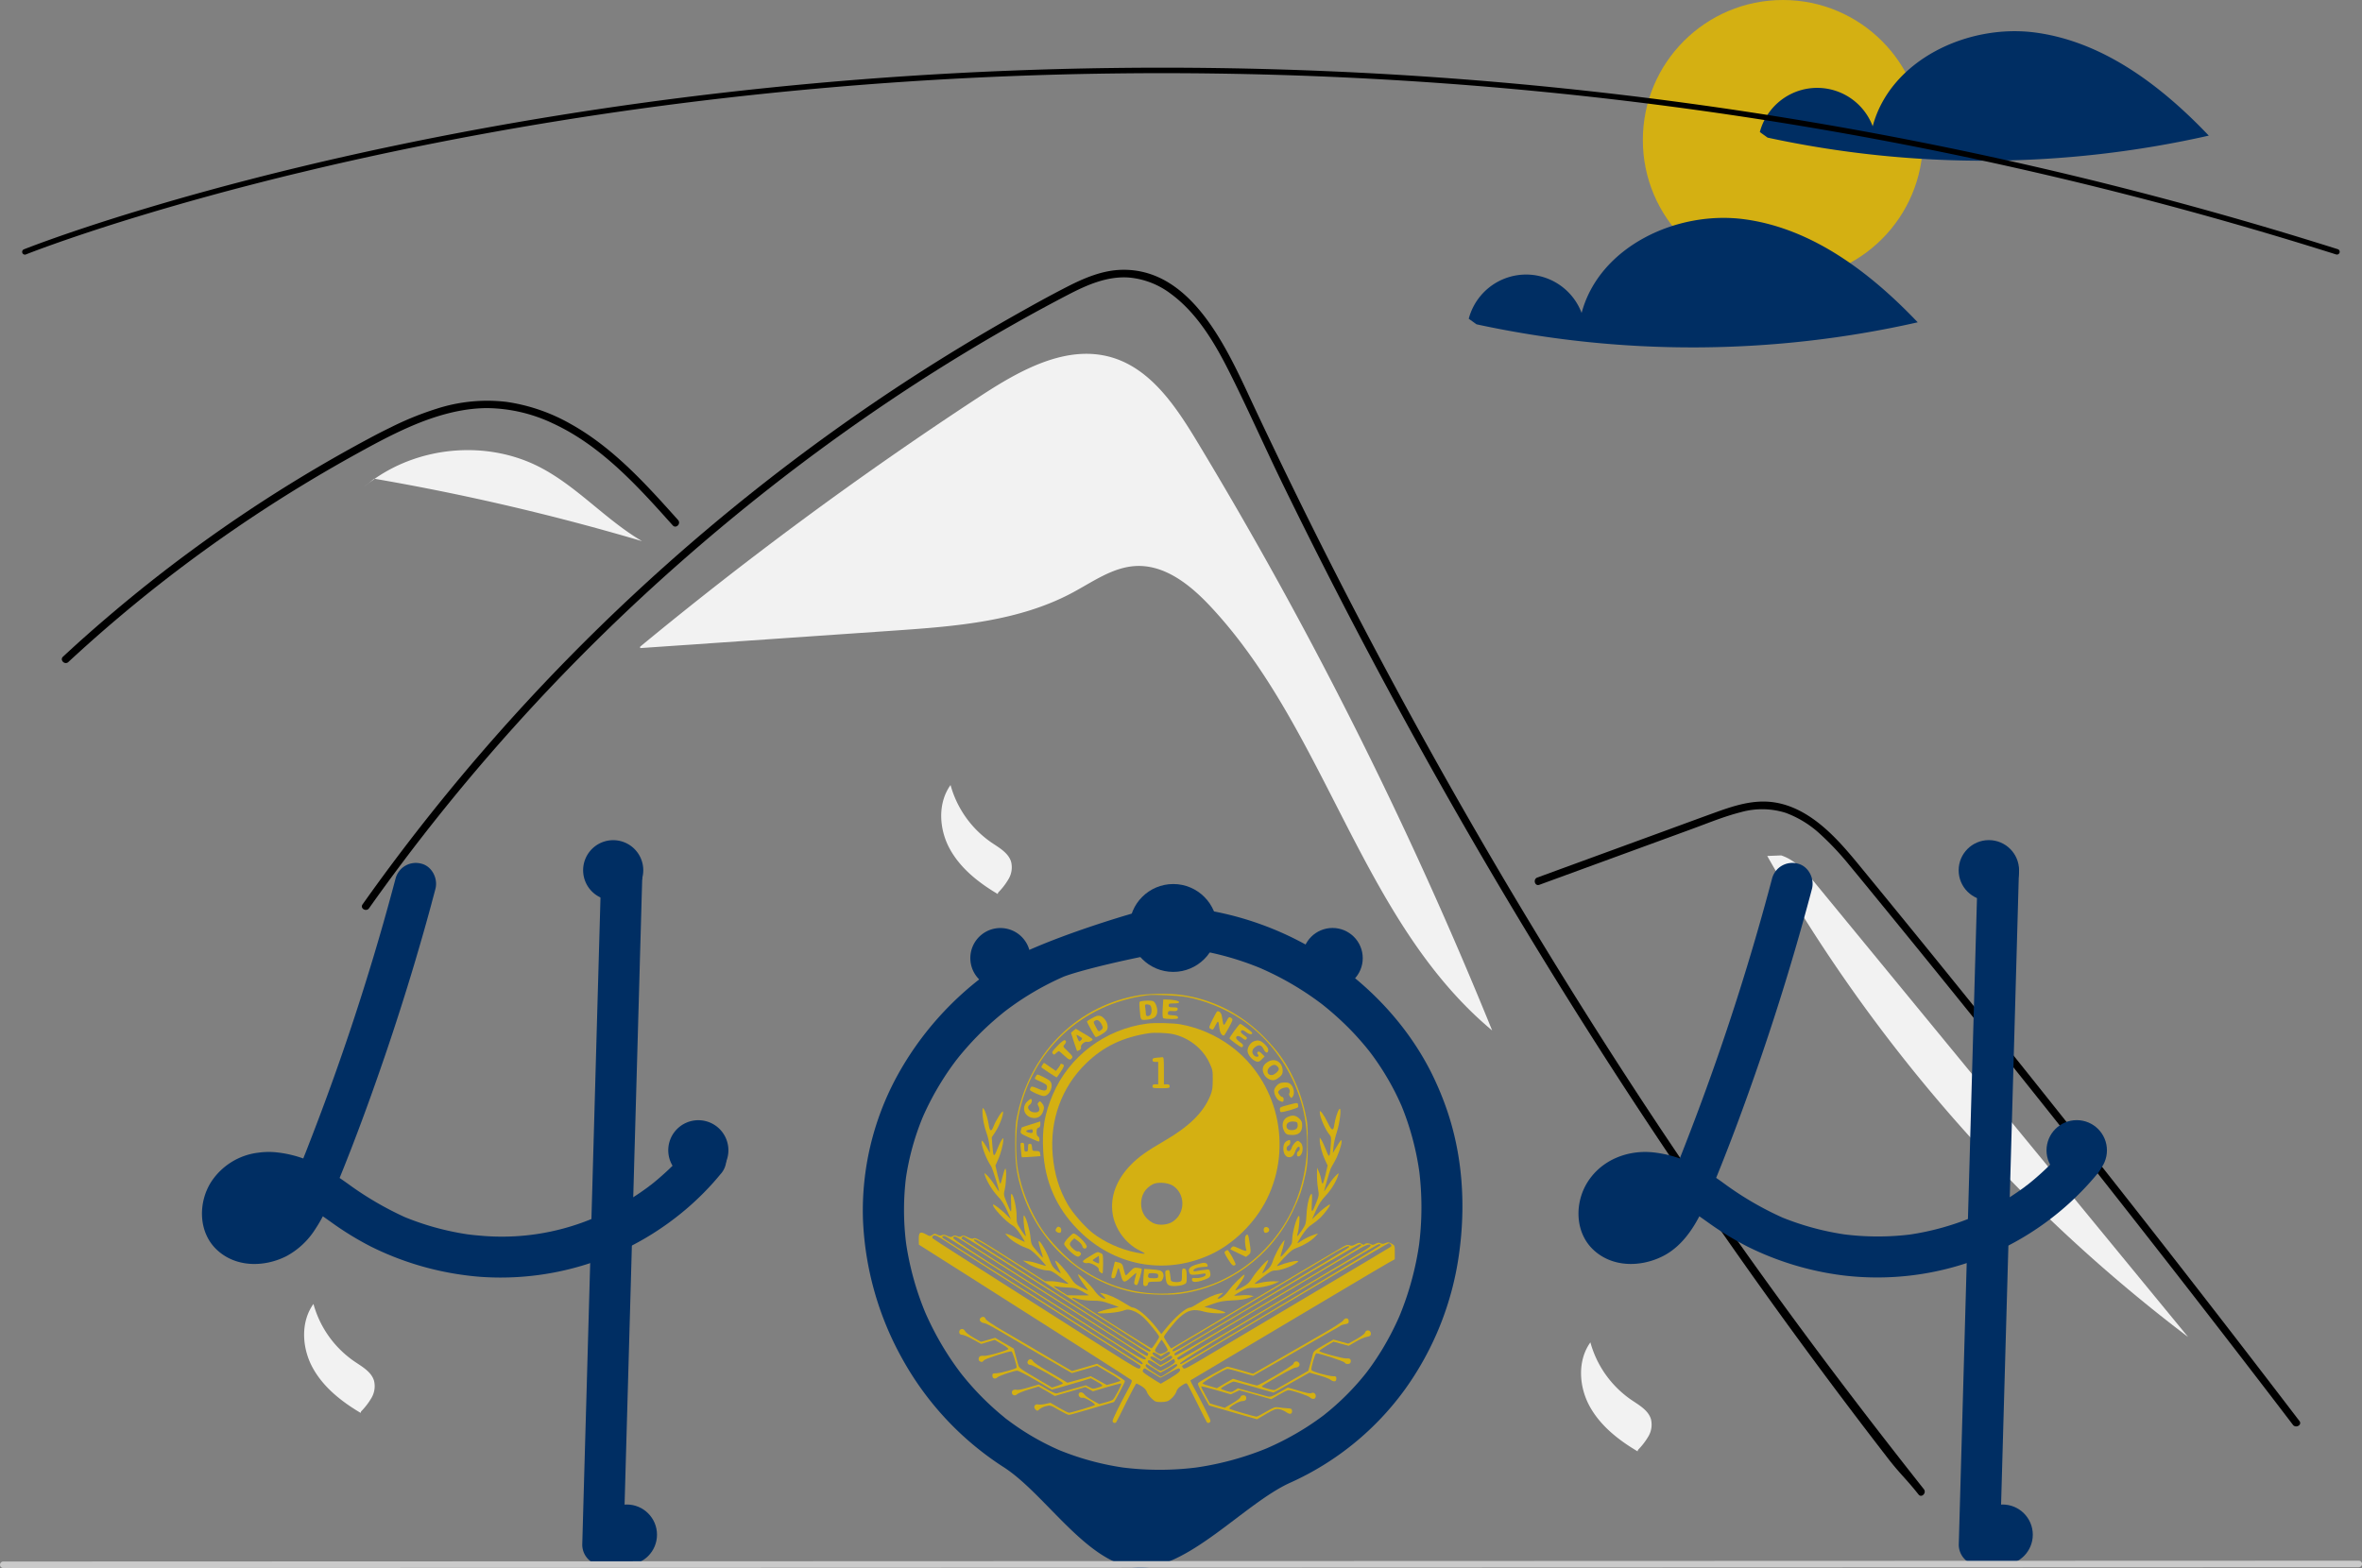 <?xml version="1.0"?>
<svg width="860.131" height="571.148" xmlns="http://www.w3.org/2000/svg" xmlns:svg="http://www.w3.org/2000/svg" xmlns:xlink="http://www.w3.org/1999/xlink" data-name="Layer 1">
 <rect width="100%" height="100%" fill="#808080" stroke="none"/>
 <g class="layer">
  <title>Layer 1</title>
  <path d="m435.74,160.52c-7.67,-12.68 -16.76,-26.22 -30.99,-30.37c-16.48,-4.79 -33.41,4.74 -47.77,14.14a1392.16,1392.16 0 0 0 -123.9,91.28l0.05,0.49q46.22,-3.18 92.45,-6.37c22.26,-1.54 45.29,-3.28 64.97,-13.82c7.46,-3.99 14.74,-9.33 23.2,-9.71c10.52,-0.46 19.68,6.88 26.88,14.55c42.61,45.37 54.94,114.76 102.74,154.62a1516.99,1516.99 0 0 0 -107.63,-214.81z" fill="#f2f2f2" id="svg_1" transform="matrix(1 0 0 1 0 0)"/>
  <path d="m698.64,544.35c-4.71,-5.95 -6.64,-7.34 -11.28,-13.35q-56.77,-73.41 -106.71,-151.79q-33.93,-53.23 -64.48,-108.5q-14.55,-26.28 -28.3,-52.97q-10.67,-20.7 -20.87,-41.64c-1.94,-3.99 -3.83,-7.99 -5.71,-12.01c-4.43,-9.44 -8.77,-18.93 -13.44,-28.24c-5.32,-10.62 -11.79,-21.75 -21.55,-28.88a29.4,29.4 0 0 0 -15.32,-5.89c-7.95,-0.52 -15.28,2.76 -22.18,6.35c-50.43,26.3 -97.66,59.27 -140.37,96.8a730.78,730.78 0 0 0 -114.04,126.59c-1.01,1.44 -3.39,0.06 -2.37,-1.39q6.01,-8.5 12.26,-16.81a734.82,734.82 0 0 1 187.59,-174.99q18.25,-11.82 37.19,-22.54c6.36,-3.6 12.75,-7.16 19.25,-10.49c6.37,-3.28 13.14,-6.22 20.41,-6.33c24.77,-0.39 37.6,27.67 46.41,46.54q4.15,8.91 8.41,17.77q16.07,33.62 33.38,66.63q10.69,20.38 21.84,40.52q34.71,62.71 73.78,122.89c34.5,53.15 68.73,100.09 108.04,149.79c1.09,1.37 -0.85,3.33 -1.94,1.94z" fill="#000000" id="svg_2" transform="matrix(1 0 0 1 0 0)"/>
  <path d="m244.99,191.37c-1.44,-1.6 -2.87,-3.2 -4.32,-4.81c-11.42,-12.63 -23.68,-25.12 -39.37,-32.36a57.11,57.11 0 0 0 -23.92,-5.55c-8.56,0.03 -16.93,2.28 -24.85,5.42c-3.74,1.5 -7.39,3.19 -11,5c-4.11,2.07 -8.16,4.28 -12.18,6.51q-11.33,6.27 -22.37,13.09q-21.96,13.57 -42.54,29.21q-10.67,8.12 -20.91,16.76q-9.51,8.03 -18.64,16.49c-1.3,1.21 -3.25,-0.74 -1.95,-1.94c1.61,-1.49 3.23,-2.98 4.85,-4.45q6.88,-6.21 13.98,-12.19q12.93,-10.92 26.54,-20.99q21.17,-15.68 43.79,-29.23q11.3,-6.76 22.92,-12.96c2.33,-1.25 4.7,-2.47 7.09,-3.62a113.12,113.12 0 0 1 16.87,-6.87a60.01,60.01 0 0 1 25.47,-2.5a66.33,66.33 0 0 1 23.51,8.13c15.4,8.61 27.35,21.92 38.97,34.91c1.17,1.32 -0.76,3.27 -1.94,1.95z" fill="#000000" id="svg_3" transform="matrix(1 0 0 1 0 0)"/>
  <path d="m560.55,322.28l36.9,-13.5l18.32,-6.7c5.97,-2.18 11.93,-4.67 18.09,-6.23a28.54,28.54 0 0 1 16.38,0.21a37.74,37.74 0 0 1 12.77,7.92a103.64,103.64 0 0 1 10.47,11.18c3.99,4.8 7.92,9.64 11.87,14.47q24.44,29.89 48.56,60.04q24.13,30.15 47.92,60.56q23.86,30.48 47.39,61.21q2.88,3.77 5.76,7.54c1.06,1.38 3.45,0.02 2.37,-1.39q-23.7,-31.05 -47.73,-61.84q-24.09,-30.86 -48.52,-61.46q-24.42,-30.6 -49.18,-60.94q-6.16,-7.56 -12.35,-15.1c-3.48,-4.24 -6.92,-8.53 -10.74,-12.47c-7,-7.25 -15.75,-13.65 -26.23,-13.82c-6.16,-0.11 -12.12,1.85 -17.84,3.92c-6.17,2.23 -12.33,4.5 -18.49,6.76l-37.16,13.59l-9.29,3.4c-1.65,0.6 -0.94,3.26 0.73,2.65z" fill="#000000" id="svg_4" transform="matrix(1 0 0 1 0 0)"/>
  <path d="m196.45,170.1c-18.76,-9.64 -42.77,-7.75 -60.01,4.29a855.85,855.85 0 0 1 97.37,22.72c-13.28,-7.78 -23.67,-19.98 -37.36,-27.01z" fill="#f2f2f2" id="svg_5"/>
  <path d="m306.19,338.78l-3.61,2.94c1.22,-1.03 2.49,-1.99 3.79,-2.9c-0.06,-0.01 -0.12,-0.03 -0.18,-0.04z" fill="#f2f2f2" id="svg_6" transform="translate(-169.934 -164.426)"/>
  <path d="m831.55,486.85c-3.63,-4.43 -7.56,-9.06 -12.99,-10.85l-5.08,0.2a575.44,575.44 0 0 0 153.27,175.22q-67.6,-82.29 -135.2,-164.57z" fill="#f2f2f2" id="svg_7" transform="translate(-169.934 -164.426)"/>
  <path d="m516.08,450.37a37.48,37.48 0 0 0 14.93,20.96c2.83,1.92 6.16,3.76 7.13,7.03a8.38,8.38 0 0 1 -0.88,6.15a24.88,24.88 0 0 1 -3.86,5.04l-0.13,0.51c-7,-4.14 -13.66,-9.39 -17.53,-16.55s-4.4,-16.54 0.34,-23.14" fill="#f2f2f2" id="svg_8" transform="translate(-169.934 -164.426)"/>
  <path d="m749.08,653.37a37.48,37.48 0 0 0 14.93,20.96c2.83,1.92 6.16,3.76 7.13,7.03a8.38,8.38 0 0 1 -0.88,6.15a24.88,24.88 0 0 1 -3.86,5.04l-0.13,0.51c-7,-4.14 -13.66,-9.39 -17.53,-16.55s-4.4,-16.54 0.34,-23.14" fill="#f2f2f2" id="svg_9" transform="translate(-169.934 -164.426)"/>
  <path d="m284.08,639.37a37.48,37.48 0 0 0 14.93,20.96c2.83,1.92 6.16,3.76 7.13,7.03a8.38,8.38 0 0 1 -0.88,6.15a24.88,24.88 0 0 1 -3.86,5.04l-0.13,0.51c-7,-4.14 -13.66,-9.39 -17.53,-16.55s-4.4,-16.54 0.34,-23.14" fill="#f2f2f2" id="svg_10" transform="translate(-169.934 -164.426)"/>
  <circle cx="649.25" cy="51" fill="#d4b012" id="svg_11" r="51" transform="matrix(1 0 0 1 0 0)"/>
  <path d="m741.29,11.87c-24.72,-3.34 -52.94,10.02 -59.34,34.12a21.6,21.6 0 0 0 -41.1,2.11l2.83,2.03a372.27,372.27 0 0 0 160.66,-0.73c-17.19,-18.07 -38.33,-34.19 -63.05,-37.53z" fill="#002e63" id="svg_12"/>
  <path d="m635.29,79.87c-24.72,-3.34 -52.94,10.02 -59.34,34.12a21.6,21.6 0 0 0 -41.1,2.11l2.83,2.03a372.27,372.27 0 0 0 160.66,-0.73c-17.19,-18.07 -38.33,-34.19 -63.05,-37.53z" fill="#002e63" id="svg_13" transform="matrix(1 0 0 1 0 0)"/>
  <path d="m851.02,92.72a0.98,0.98 0 0 1 -0.31,-0.04c-264.4,-83.62 -497.44,-72.69 -646.38,-48.79c-20.26,3.25 -40.59,7.01 -60.4,11.16c-5.06,1.06 -10.31,2.2 -15.6,3.38c-6.32,1.41 -12.55,2.86 -18.53,4.31q-3.87,0.91 -7.59,1.84c-3.76,0.93 -7.58,1.9 -11.66,2.96c-4.57,1.18 -9.21,2.41 -13.8,3.67a0.44,0.44 0 0 1 -0.05,0.02l0,0c-5.18,1.41 -10.34,2.87 -15.32,4.32c-2.7,0.78 -5.31,1.55 -7.8,2.31c-0.28,0.08 -0.53,0.15 -0.78,0.23l-0.54,0.16c-0.31,0.1 -0.61,0.19 -0.92,0.28l-0.02,0l0,0l-0.81,0.26c-0.97,0.29 -1.91,0.57 -2.84,0.86c-24.55,7.57 -38.04,12.95 -38.17,13a1,1 0 1 1 -0.75,-1.85c0.14,-0.06 13.7,-5.47 38.33,-13.06c0.93,-0.29 1.88,-0.57 2.85,-0.87l0.75,-0.23c0.03,-0.01 0.06,-0.02 0.08,-0.03c0.31,-0.08 0.61,-0.18 0.92,-0.27l0.54,-0.16c0.27,-0.09 0.53,-0.17 0.8,-0.24c2.48,-0.75 5.09,-1.52 7.8,-2.31c4.99,-1.45 10.15,-2.91 15.33,-4.32c0.02,-0.01 0.03,-0.01 0.05,-0.02l0,0c4.61,-1.26 9.26,-2.5 13.85,-3.68c4.09,-1.07 7.91,-2.04 11.68,-2.97q3.73,-0.93 7.6,-1.85c5.99,-1.45 12.24,-2.9 18.57,-4.31c5.3,-1.19 10.55,-2.32 15.62,-3.38c19.84,-4.17 40.2,-7.93 60.5,-11.18c149.15,-23.94 382.52,-34.89 647.3,48.85a1,1 0 0 1 -0.3,1.95z" fill="#000000" id="svg_14"/>
  <path d="m263.99,419.84a6.73,6.73 0 0 0 -1.7,-2.67a6.43,6.43 0 0 0 -0.92,-0.71c-2.61,-1.74 -6.51,-2.13 -8.99,0a5.81,5.81 0 0 0 -0.69,0.71q-1.11,1.36 -2.28,2.67c-1.28,1.46 -2.59,2.87 -3.96,4.24c-0.39,0.38 -0.78,0.77 -1.18,1.15c-0.23,0.23 -0.46,0.45 -0.69,0.67c-0.88,0.84 -1.78,1.65 -2.69,2.45c-0.48,0.43 -0.96,0.85 -1.45,1.26c-0.73,0.61 -1.46,1.22 -2.2,1.81c-0.07,0.05 -0.14,0.1 -0.21,0.16c-0.02,0.01 -0.03,0.03 -0.05,0.04c-0.01,0 -0.02,0 -0.03,0.02a0.18,0.18 0 0 0 -0.07,0.05c-0.22,0.15 -0.37,0.25 -0.48,0.34c0.04,-0.02 0.08,-0.05 0.12,-0.07c-0.18,0.14 -0.37,0.28 -0.55,0.42c-1.75,1.29 -3.54,2.53 -5.37,3.69a99.21,99.21 0 0 1 -14.22,7.55c-0.33,0.13 -0.67,0.27 -1.01,0.4a85.97,85.97 0 0 1 -40.85,6.02q-2.13,-0.17 -4.26,-0.45c-1.64,-0.24 -3.27,-0.53 -4.89,-0.86a97.93,97.93 0 0 1 -18.02,-5.44a118.65,118.65 0 0 1 -20.66,-12.12c-1,-0.71 -2.01,-1.42 -3.02,-2.11c1.15,-2.82 2.28,-5.64 3.38,-8.48c0.55,-1.37 1.08,-2.74 1.6,-4.12c4.09,-10.63 7.93,-21.36 11.61,-32.13q5.58,-16.37 10.53,-32.92q0.51,-1.68 0.99,-3.36q2.6,-8.75 4.98,-17.53c0.15,-0.57 0.31,-1.13 0.45,-1.7q0.69,-2.52 1.35,-5.04c1,-3.79 -1.26,-8.32 -5.24,-9.23a7.63,7.63 0 0 0 -9.22,5.24c-0.43,1.62 -0.86,3.23 -1.3,4.85q-3.16,11.74 -6.66,23.41q-0.51,1.68 -1.02,3.36q-7.71,25.41 -16.93,50.31q-1.11,3.01 -2.25,6.01c-0.37,0.98 -0.74,1.96 -1.12,2.94c-0.73,1.93 -1.48,3.86 -2.23,5.79c-0.43,1.13 -0.87,2.26 -1.31,3.38c-0.29,0.71 -0.57,1.42 -0.85,2.12a41.81,41.81 0 0 0 -8.81,-2.12l-0.48,-0.06a27.4,27.4 0 0 0 -7.01,0.06a23.91,23.91 0 0 0 -17.24,10.66c-4.77,7.51 -4.71,18.25 1.98,24.63c6.89,6.57 17.32,6.52 25.43,2.41a28.35,28.35 0 0 0 10.52,-9.86a50.57,50.57 0 0 0 2.74,-4.65c0.21,0.14 0.42,0.28 0.63,0.43c0.8,0.56 1.6,1.13 2.39,1.69a111.74,111.74 0 0 0 14.51,8.91a108.36,108.36 0 0 0 34.62,10.47c0.27,0.03 0.53,0.07 0.8,0.1c1.33,0.17 2.67,0.3 4.01,0.41a103.78,103.78 0 0 0 55.58,-11.36q2.18,-1.13 4.31,-2.36q3.32,-1.92 6.48,-4.08c1.15,-0.78 2.27,-1.57 3.38,-2.4a101.04,101.04 0 0 0 13.51,-11.95q2.36,-2.48 4.51,-5.11a8.06,8.06 0 0 0 2.2,-5.3a7.56,7.56 0 0 0 -0.5,-2.64zm-165.59,23.82c0.21,-0.15 0.42,-0.31 0.62,-0.47c-0.06,0.15 -0.35,0.32 -0.62,0.47zm3.21,-3.23c-0.23,0.26 -0.44,0.52 -0.67,0.78a23.37,23.37 0 0 1 -2.25,2.2c-0.11,0.1 -0.23,0.2 -0.35,0.29a0.01,0.01 0 0 0 -0.01,0.01a3.8,3.8 0 0 0 -0.42,0.22q-0.64,0.39 -1.32,0.72a17,17 0 0 1 -2.71,0.75a16.8,16.8 0 0 1 -2.13,0.02l-0.02,0a14.82,14.82 0 0 1 -1.45,-0.4c-0.24,-0.12 -0.47,-0.26 -0.7,-0.4c-0.09,-0.08 -0.17,-0.16 -0.22,-0.21a2.44,2.44 0 0 1 -0.27,-0.29a0.01,0.01 0 0 0 -0.01,-0.01c-0.11,-0.2 -0.23,-0.4 -0.34,-0.6a0.03,0.03 0 0 1 -0.01,-0.02c-0.08,-0.25 -0.15,-0.51 -0.21,-0.77a12.51,12.51 0 0 1 0.01,-1.37a13.47,13.47 0 0 1 0.54,-1.88a11.07,11.07 0 0 1 0.69,-1.26c0.02,-0.04 0.12,-0.2 0.23,-0.38c0.01,-0.01 0.01,-0.01 0.01,-0.02c0.15,-0.17 0.3,-0.35 0.46,-0.51c0.27,-0.3 0.56,-0.56 0.85,-0.83a18.02,18.02 0 0 1 1.75,-1.01a19.48,19.48 0 0 1 2.93,-0.79a24.99,24.99 0 0 1 4.41,0.04a30.3,30.3 0 0 1 4.1,1.01a36.94,36.94 0 0 1 -2.77,4.54c-0.04,0.06 -0.08,0.12 -0.12,0.17zm-11.12,-3.29a2.18,2.18 0 0 1 -0.31,0.39a1.41,1.41 0 0 1 0.31,-0.39z" fill="#002e63" id="svg_15" transform="matrix(1 0 0 1 0 0)"/>
  <path d="m233.93,317.71q-0.13,4.71 -0.27,9.42q-0.28,10.45 -0.59,20.92q-0.31,11.77 -0.66,23.54q-0.16,6.07 -0.34,12.15q-0.46,16.36 -0.92,32.72c-0.03,1.13 -0.07,2.25 -0.1,3.38q-0.22,8.11 -0.45,16.23q-0.25,8.8 -0.5,17.61q-0.18,6.6 -0.37,13.21q-1.35,47.89 -2.7,95.79a7.65,7.65 0 0 1 -7.5,7.5a7.56,7.56 0 0 1 -7.5,-7.5q0.75,-26.94 1.52,-53.88q0.68,-24.36 1.37,-48.72q0.23,-8.03 0.45,-16.06q0.35,-12.09 0.68,-24.18c0.03,-1.13 0.07,-2.25 0.1,-3.38c0.02,-0.99 0.05,-1.97 0.08,-2.96q0.66,-23.48 1.32,-46.96q0.27,-9.24 0.52,-18.49q0.3,-10.55 0.6,-21.08c0.09,-3.09 0.17,-6.17 0.26,-9.26a7.65,7.65 0 0 1 7.5,-7.5a7.56,7.56 0 0 1 7.5,7.5z" fill="#002e63" id="svg_16" transform="matrix(1 0 0 1 0 0)"/>
  <path d="m645.36,319.79a893.24,893.24 0 0 1 -28.16,87.94c-3.01,7.94 -6.08,15.88 -9.37,23.71l0.75,-1.79a54.58,54.58 0 0 1 -5.58,10.61q-0.23,0.32 -0.47,0.64q1.16,-1.49 0.44,-0.59c-0.25,0.3 -0.5,0.6 -0.77,0.89a23.66,23.66 0 0 1 -2.25,2.21q-0.3,0.25 -0.61,0.5l0.94,-0.73c-0.11,0.26 -0.87,0.6 -1.11,0.74a18.25,18.25 0 0 1 -2.4,1.22l1.79,-0.75a19.09,19.09 0 0 1 -4.23,1.16l1.99,-0.27a17.02,17.02 0 0 1 -4.3,0.05l2,0.26a14,14 0 0 1 -3.41,-0.91l1.79,0.75a12.01,12.01 0 0 1 -1.68,-0.89c-0.27,-0.18 -1.1,-0.81 -0.01,0.02c1.13,0.87 0.14,0.08 -0.09,-0.15c-0.19,-0.2 -0.37,-0.4 -0.56,-0.6c-0.88,-0.9 1,1.56 0.4,0.5a18.18,18.18 0 0 1 -0.88,-1.64l0.76,1.79a11.92,11.92 0 0 1 -0.73,-2.65l0.27,2a13.65,13.65 0 0 1 -0.01,-3.41l-0.27,2a15.96,15.96 0 0 1 1,-3.68l-0.76,1.79a16.73,16.73 0 0 1 1.18,-2.3a6.73,6.73 0 0 1 0.73,-1.07c0.05,0.01 -1.27,1.51 -0.57,0.75c0.18,-0.19 0.35,-0.4 0.54,-0.6c0.3,-0.31 0.61,-0.6 0.92,-0.9c1.05,-0.99 -1.46,0.97 -0.25,0.18a19.05,19.05 0 0 1 2.75,-1.5l-1.79,0.76a20.31,20.31 0 0 1 4.99,-1.34l-1.99,0.27a25.63,25.63 0 0 1 6.46,0.07l-2,-0.26a33.21,33.21 0 0 1 7.9,2.22l-1.8,-0.76c5.39,2.31 10.17,5.75 14.93,9.12a111.95,111.95 0 0 0 14.51,8.9a108.39,108.39 0 0 0 34.62,10.48a103.93,103.93 0 0 0 92.59,-36.75a8.08,8.08 0 0 0 2.19,-5.31a7.63,7.63 0 0 0 -2.19,-5.3c-2.76,-2.53 -7.95,-3.24 -10.61,0a95.64,95.64 0 0 1 -8.11,8.73q-2.01,1.91 -4.14,3.71q-1.21,1.02 -2.46,2.01c-0.39,0.31 -1.62,1.14 0.26,-0.2c-0.43,0.31 -0.84,0.64 -1.27,0.96a99.27,99.27 0 0 1 -20.33,11.56l1.79,-0.76a96.84,96.84 0 0 1 -24.17,6.63l1.99,-0.27a97.64,97.64 0 0 1 -25.75,-0.04l1.99,0.27a99.8,99.8 0 0 1 -24.85,-6.77l1.79,0.75a116.03,116.03 0 0 1 -21.74,-12.59a86.88,86.88 0 0 0 -11.11,-6.99a42.82,42.82 0 0 0 -14.44,-4.39c-9.44,-1.11 -19.06,2.57 -24.24,10.72c-4.78,7.51 -4.72,18.24 1.97,24.63c6.89,6.57 17.32,6.51 25.43,2.4c7.82,-3.96 12.52,-12.18 15.82,-19.94c7.43,-17.46 14.01,-35.31 20.14,-53.26q9.1,-26.64 16.5,-53.82q0.92,-3.36 1.81,-6.74c1,-3.78 -1.27,-8.32 -5.24,-9.22a7.63,7.63 0 0 0 -9.23,5.24z" fill="#002e63" id="svg_17" transform="matrix(1 0 0 1 0 0)"/>
  <path d="m720.19,317.71l-2.7,95.79l-2.68,95.29l-1.52,53.89a7.56,7.56 0 0 0 7.5,7.5a7.65,7.65 0 0 0 7.5,-7.5l2.7,-95.8l2.69,-95.29l1.51,-53.88a7.56,7.56 0 0 0 -7.5,-7.5a7.65,7.65 0 0 0 -7.5,7.5z" fill="#002e63" id="svg_18" transform="matrix(1 0 0 1 0 0)"/>
  <path d="m520.89,390.06c-8.61,-16.8 -21.94,-30.92 -37.63,-41.31a114.24,114.24 0 0 0 -52.56,-18.38q-3.69,-0.33 -7.4,-0.39c-2.92,-0.04 -46.87,12.63 -61.59,22.98a114.29,114.29 0 0 0 -35.33,39.53a102.5,102.5 0 0 0 -12.13,51.63a113.56,113.56 0 0 0 14.7,51.48a110.48,110.48 0 0 0 36.45,38.74c15.34,9.79 30.74,35.74 48.85,36.66c18.25,0.92 39.06,-23.56 55.7,-30.99a104.43,104.43 0 0 0 41.72,-34.01a110.25,110.25 0 0 0 19.6,-48.94c2.58,-18.09 1.38,-36.74 -4.8,-54.02a111.86,111.86 0 0 0 -5.58,-12.98c-1.78,-3.51 -6.99,-4.8 -10.26,-2.69a7.68,7.68 0 0 0 -2.69,10.26q1.57,3.09 2.91,6.27l-0.75,-1.79a101.15,101.15 0 0 1 6.87,25.54l-0.26,-1.99a109.23,109.23 0 0 1 -0.07,28.68l0.27,-1.99a109.73,109.73 0 0 1 -7.56,27.67l0.76,-1.79a104.21,104.21 0 0 1 -6.67,13.1q-1.92,3.18 -4.08,6.22c-0.63,0.89 -1.28,1.76 -1.94,2.63c-0.86,1.14 1.17,-1.48 0.28,-0.37c-0.15,0.19 -0.3,0.38 -0.45,0.57q-0.68,0.85 -1.38,1.69a93.61,93.61 0 0 1 -10.18,10.38q-1.36,1.19 -2.78,2.33c-0.47,0.38 -0.93,0.78 -1.42,1.13c0.02,-0.02 1.58,-1.2 0.66,-0.51c-0.29,0.21 -0.58,0.43 -0.87,0.65q-2.91,2.15 -5.98,4.09a103.49,103.49 0 0 1 -14.75,7.71l1.79,-0.75a109.21,109.21 0 0 1 -27.6,7.55l2,-0.27a108.15,108.15 0 0 1 -28.59,0.05l1.99,0.27a99.83,99.83 0 0 1 -25.09,-6.79l1.79,0.76a93.64,93.64 0 0 1 -13.42,-6.99q-3.17,-2 -6.18,-4.25c-0.29,-0.21 -0.57,-0.43 -0.86,-0.64c-0.91,-0.69 0.66,0.51 0.67,0.51a19.17,19.17 0 0 1 -1.53,-1.22q-1.45,-1.18 -2.86,-2.42a101.99,101.99 0 0 1 -10.5,-10.71q-1.21,-1.43 -2.37,-2.91c-0.33,-0.43 -0.95,-1.29 0.4,0.53c-0.17,-0.24 -0.36,-0.48 -0.54,-0.72q-0.64,-0.85 -1.27,-1.72q-2.21,-3.05 -4.19,-6.25a109.29,109.29 0 0 1 -7.81,-15.11l0.76,1.79a106.59,106.59 0 0 1 -7.34,-26.83l0.27,1.99a97.87,97.87 0 0 1 -0.05,-25.63l-0.27,1.99a94.67,94.67 0 0 1 6.6,-23.96l-0.76,1.79a101.56,101.56 0 0 1 7.2,-13.85q2.06,-3.33 4.37,-6.49q0.53,-0.72 1.07,-1.43c0.32,-0.43 1.21,-1.49 -0.31,0.39c0.15,-0.18 0.29,-0.37 0.44,-0.56q1.27,-1.61 2.6,-3.16a107.4,107.4 0 0 1 10.88,-11.02q1.48,-1.3 3,-2.53q0.69,-0.57 1.39,-1.12c0.18,-0.14 0.37,-0.29 0.56,-0.44c-2,1.59 -0.56,0.44 -0.1,0.1q3.13,-2.35 6.43,-4.46a103.64,103.64 0 0 1 15.39,-8.11l-1.79,0.75c7.76,-3.25 42.14,-10.94 48.39,-10.11l-1.99,-0.26a106.22,106.22 0 0 1 26.72,7.38l-1.79,-0.76a110.31,110.31 0 0 1 12.6,6.33q3.04,1.79 5.96,3.76q1.39,0.94 2.74,1.92q0.68,0.49 1.35,0.99c0.25,0.18 0.49,0.37 0.74,0.56c1.04,0.78 -1.43,-1.13 -0.34,-0.27a110.84,110.84 0 0 1 10.37,9.25q2.4,2.45 4.63,5.05q1.15,1.33 2.25,2.71c0.36,0.45 1.6,2.1 0.08,0.08c0.37,0.49 0.75,0.98 1.12,1.48a97.98,97.98 0 0 1 8.39,13.54c1.79,3.5 6.99,4.8 10.26,2.69a7.68,7.68 0 0 0 2.69,-10.26z" fill="#002e63" id="svg_23"/>
  <circle cx="96.25" cy="439" fill="#002e63" id="svg_25" r="11" transform="matrix(1 0 0 1 0 0)"/>
  <circle cx="228.25" cy="559" fill="#002e63" id="svg_26" r="11" transform="matrix(1 0 0 1 0 0)"/>
  <circle cx="729.25" cy="559" fill="#002e63" id="svg_27" r="11" transform="matrix(1 0 0 1 0 0)"/>
  <circle cx="756.25" cy="419" fill="#002e63" id="svg_28" r="11" transform="matrix(1 0 0 1 0 0)"/>
  <circle cx="724.25" cy="317" fill="#002e63" id="svg_29" r="11" transform="matrix(1 0 0 1 0 0)"/>
  <path d="m265.25,419a10.95,10.95 0 1 1 -0.21,-2.16a10.99,10.99 0 0 1 0.21,2.16z" fill="#002e63" id="svg_30" transform="matrix(1 0 0 1 0 0)"/>
  <circle cx="485.25" cy="349" fill="#002e63" id="svg_31" r="11" transform="matrix(1 0 0 1 0 0)"/>
  <path d="m375.25,349a10.95,10.95 0 1 1 -0.21,-2.16a10.99,10.99 0 0 1 0.21,2.16z" fill="#002e63" id="svg_32" transform="matrix(1 0 0 1 0 0)"/>
  <path d="m234.25,317a10.95,10.95 0 1 1 -0.21,-2.16a10.99,10.99 0 0 1 0.21,2.16z" fill="#002e63" id="svg_33" transform="matrix(1 0 0 1 0 0)"/>
  <circle cx="600.25" cy="443" fill="#002e63" id="svg_34" r="11" transform="matrix(1 0 0 1 0 0)"/>
  <circle cx="427.25" cy="338" fill="#002e63" id="svg_35" r="16" transform="matrix(1 0 0 1 0 0)"/>
  <path d="m1028.88,735.27l-857.75,0.3a1.19,1.19 0 1 1 0,-2.38l857.75,-0.3a1.19,1.19 0 0 1 0,2.38z" fill="#cacaca" id="svg_36" transform="translate(-169.934 -164.426)"/>
  <use id="svg_68" transform="matrix(0.346 0 0 0.355 49.826 19.373)" x="822.97" xlink:href="#svg_67" y="937.96"/>
 </g>
 <defs>
  <symbol height="498" id="svg_67" preserveAspectRatio="xMidYMid meet" version="1" width="501" xmlns="http://www.w3.org/2000/svg" xmlns:svg="http://www.w3.org/2000/svg">
   <g class="layer">
    <title>Layer 1</title>
    <g fill="#000000" id="svg_19" transform="matrix(0.1 0 0 -0.1 0 0)">
     <path d="m2325,-285c-635,-99 -1133,-566 -1281,-1200c-26,-109 -28,-138 -29,-315c0,-223 15,-328 72,-499c173,-522 612,-914 1155,-1031c120,-27 368,-37 498,-21c514,64 966,383 1195,846c71,143 104,237 137,389c19,86 22,132 22,306c0,189 -2,214 -28,325c-33,142 -79,265 -146,394c-74,139 -152,243 -280,371c-244,244 -555,398 -890,439c-111,14 -324,12 -425,-4zm495,-20c186,-33 402,-118 565,-223c473,-305 749,-867 696,-1415c-39,-395 -199,-725 -482,-991c-232,-218 -530,-360 -846,-401c-376,-49 -746,40 -1068,259c-123,83 -314,275 -394,396c-122,183 -207,389 -247,600c-27,143 -25,400 4,547c134,675 664,1160 1362,1247c71,9 318,-3 410,-19z" fill="#d4b012" id="svg_66"/>
     <path d="m2567,-422c-3,-64 -1,-95 7,-100c6,-4 44,-8 84,-8c65,0 73,2 70,18c-2,13 -15,18 -56,20c-48,3 -53,5 -50,25c3,19 8,21 49,19c34,-3 48,1 52,11c8,22 -1,27 -50,27c-36,0 -43,3 -43,20c0,18 7,20 55,20c40,0 55,4 55,14c0,13 -66,26 -136,26l-31,0l-6,-92z" fill="#d4b012" id="svg_65"/>
     <path d="m2342,-347c-23,-4 -23,-7 -17,-81c10,-120 7,-115 77,-109c76,7 108,33 108,89c0,44 -22,93 -45,102c-18,7 -86,6 -123,-1zm96,-45c7,-7 12,-28 12,-48c0,-40 -14,-60 -42,-60c-12,0 -18,8 -18,23c0,12 -3,39 -6,60c-6,34 -5,37 18,37c13,0 29,-5 36,-12z" fill="#d4b012" id="svg_64"/>
     <path d="m3092,-535c-40,-80 -41,-85 -22,-95c27,-15 27,-14 54,38c27,51 31,48 40,-33c6,-45 24,-75 47,-75c4,0 28,37 53,83c41,74 44,83 29,95c-25,18 -31,15 -53,-28c-11,-22 -24,-40 -29,-40c-5,0 -12,27 -16,60c-7,57 -22,80 -52,80c-5,0 -27,-38 -51,-85z" fill="#d4b012" id="svg_63"/>
     <path d="m1875,-498c-22,-5 -105,-51 -105,-58c0,-9 82,-154 90,-159c10,-6 92,39 115,65c24,27 14,84 -21,121c-28,30 -48,37 -79,31zm30,-59c9,-9 21,-28 26,-42c9,-21 7,-29 -11,-43c-27,-22 -29,-21 -60,37c-22,39 -23,47 -10,55c22,14 36,12 55,-7z" fill="#d4b012" id="svg_62"/>
     <path d="m2405,-577c-440,-55 -822,-334 -994,-727c-88,-202 -115,-355 -101,-583c18,-314 139,-580 364,-803c373,-371 908,-472 1387,-261c248,109 476,326 602,572c277,544 115,1215 -381,1572c-156,112 -338,189 -526,222c-80,14 -271,18 -351,8zm270,-108c166,-35 314,-148 383,-293c35,-73 37,-82 36,-177c0,-84 -5,-110 -26,-162c-73,-173 -222,-316 -484,-464c-184,-104 -269,-163 -350,-243c-155,-155 -222,-330 -193,-508c25,-153 137,-302 280,-371c82,-40 76,-44 -33,-23c-162,31 -337,108 -457,200c-88,68 -210,204 -263,293c-90,152 -140,310 -158,503c-34,359 93,702 352,946c182,172 383,266 658,308c61,9 191,4 255,-9zm3,-1557c128,-85 129,-275 1,-363c-56,-40 -156,-47 -215,-17c-80,41 -124,111 -124,197c0,88 43,159 122,199c53,27 163,18 216,-16z" fill="#d4b012" id="svg_61"/>
     <path d="m2503,-927c-35,-3 -43,-8 -43,-24c0,-14 7,-19 30,-19l30,0l0,-115l0,-115l-30,0c-23,0 -30,-4 -30,-20c0,-19 7,-20 90,-20c83,0 90,1 90,20c0,16 -7,20 -30,20l-30,0l0,140c0,127 -2,140 -17,138c-10,-1 -37,-3 -60,-5z" fill="#d4b012" id="svg_60"/>
     <path d="m3322,-650c-28,-38 -52,-73 -52,-78c0,-10 115,-92 128,-92c6,0 12,6 15,14c4,9 -9,24 -34,40c-21,15 -39,33 -39,41c0,27 28,27 63,1c30,-23 36,-24 46,-12c10,12 6,19 -23,38c-20,13 -36,28 -36,35c0,25 22,24 56,-2c32,-24 64,-28 64,-8c-1,10 -114,93 -127,93c-5,0 -32,-31 -61,-70z" fill="#d4b012" id="svg_59"/>
     <path d="m1627,-650l-25,-20l30,-93c17,-50 32,-93 34,-95c1,-2 12,2 24,8c15,8 20,18 17,31c-6,24 39,62 66,55c19,-5 57,12 57,25c0,4 -24,20 -52,37c-29,16 -69,39 -89,51l-36,21l-26,-20zm82,-69c12,-8 12,-12 2,-25c-8,-9 -17,-16 -21,-16c-7,0 -30,53 -30,67c0,4 23,-8 49,-26z" fill="#d4b012" id="svg_58"/>
     <path d="m1460,-805c-55,-55 -62,-66 -50,-80c12,-14 15,-14 35,5c12,11 25,20 30,20c4,0 30,-21 57,-46c50,-46 64,-50 82,-22c8,13 -2,26 -45,66c-52,48 -53,51 -36,69c21,23 22,39 3,46c-8,3 -40,-21 -76,-58z" fill="#d4b012" id="svg_57"/>
     <path d="m3524,-760c-33,-13 -64,-59 -64,-96c0,-39 51,-99 94,-110c23,-5 33,-1 57,23l29,29l-30,29c-23,22 -33,26 -42,17c-8,-8 -8,-15 2,-26c19,-24 -16,-33 -40,-11c-28,25 -25,60 6,84c42,33 71,27 92,-16c19,-42 45,-50 50,-15c3,16 -8,35 -36,62c-41,41 -72,49 -118,30z" fill="#d4b012" id="svg_56"/>
     <path d="m3673,-970c-56,-33 -68,-81 -34,-136c22,-36 70,-59 105,-50c13,3 38,18 55,32c24,20 31,34 31,61c0,91 -81,139 -157,93zm101,-46c22,-21 20,-37 -6,-61c-31,-28 -56,-35 -79,-23c-27,15 -24,55 7,79c32,25 57,27 78,5z" fill="#d4b012" id="svg_55"/>
     <path d="m1302,-1000c-6,-11 -12,-21 -12,-24c0,-6 160,-109 163,-105c60,81 78,112 73,124c-5,15 -36,21 -36,8c0,-5 -11,-21 -23,-37l-24,-29l-61,41c-33,23 -62,42 -64,42c-2,0 -9,-9 -16,-20z" fill="#d4b012" id="svg_54"/>
     <path d="m1230,-1121c-14,-25 -19,-20 58,-54c49,-22 62,-32 62,-50c0,-45 -24,-50 -96,-19c-55,23 -67,25 -75,13c-5,-8 -9,-19 -9,-25c0,-14 113,-64 146,-64c63,0 110,113 64,155c-19,18 -115,65 -131,65c-4,0 -13,-9 -19,-21z" fill="#d4b012" id="svg_53"/>
     <path d="m3795,-1192c-30,-16 -55,-50 -55,-76c0,-37 28,-88 56,-101c36,-16 44,-14 44,14c0,15 -6,25 -15,25c-8,0 -22,12 -31,26c-16,24 -16,26 3,45c10,11 35,22 55,25c30,5 38,3 47,-15c8,-14 8,-27 2,-39c-6,-12 -5,-23 6,-37c14,-20 14,-20 29,-1c27,37 7,113 -35,136c-25,13 -81,12 -106,-2z" fill="#d4b012" id="svg_52"/>
     <path d="m1139,-1379c-59,-59 -29,-149 55,-165c62,-12 108,22 122,90c4,21 0,37 -17,57c-20,26 -23,27 -37,13c-13,-13 -14,-19 -3,-39c21,-38 11,-62 -27,-65c-64,-6 -109,51 -62,80c21,13 28,58 9,58c-6,0 -24,-13 -40,-29z" fill="#d4b012" id="svg_51"/>
     <path d="m3883,-1413c-73,-18 -83,-23 -83,-43c0,-13 4,-25 8,-28c14,-9 187,40 186,52c-4,50 5,48 -111,19z" fill="#d4b012" id="svg_50"/>
     <path d="m3883,-1535c-53,-23 -69,-85 -38,-144c17,-34 33,-41 90,-41c65,0 100,33 100,95c0,40 -5,51 -33,76c-36,32 -69,36 -119,14zm105,-80c4,-35 -18,-55 -63,-55c-35,0 -55,15 -55,41c0,32 29,50 74,47c37,-3 41,-6 44,-33z" fill="#d4b012" id="svg_49"/>
     <path d="m1181,-1611c-52,-16 -96,-30 -98,-32c-1,-2 -5,-17 -9,-33c-5,-28 -3,-30 80,-67c124,-54 116,-53 116,-23c0,15 -7,29 -15,32c-10,4 -15,20 -15,44c0,30 5,40 20,45c14,4 20,15 20,36c0,16 -1,28 -2,28c-2,-1 -45,-14 -97,-30zm19,-69c0,-21 -10,-24 -47,-14c-41,11 -25,26 35,33c6,0 12,-8 12,-19z" fill="#d4b012" id="svg_48"/>
     <path d="m3873,-1782c-54,-26 -46,-149 11,-164c36,-9 63,11 78,58c16,46 48,65 48,28c0,-11 -7,-23 -15,-26c-19,-8 -20,-54 -2,-54c46,0 65,102 27,140c-11,11 -24,20 -29,20c-19,0 -56,-39 -66,-71c-8,-23 -18,-34 -31,-34c-27,0 -31,41 -5,55c13,6 21,21 21,35c0,27 -4,29 -37,13z" fill="#d4b012" id="svg_47"/>
     <path d="m1075,-1872c3,-40 8,-74 9,-76c2,-1 47,0 100,4l97,7l-3,26c-3,23 -8,26 -43,27c-39,0 -40,1 -43,37c-3,29 -7,37 -23,37c-16,0 -19,-7 -19,-40c0,-33 -3,-40 -20,-40c-17,0 -20,7 -20,45c0,39 -3,45 -21,45c-21,0 -21,-3 -14,-72z" fill="#d4b012" id="svg_46"/>
     <path d="m1452,-2672c-7,-7 -12,-18 -12,-25c0,-15 30,-32 48,-26c17,7 15,50 -4,57c-20,8 -18,8 -32,-6z" fill="#d4b012" id="svg_45"/>
     <path d="m3643,-2667c-18,-6 -16,-50 1,-56c8,-3 22,1 33,8c28,21 -1,62 -34,48z" fill="#d4b012" id="svg_44"/>
     <path d="m1574,-2774c-24,-24 -44,-53 -44,-64c0,-21 87,-106 128,-125c18,-8 26,-7 39,6c14,13 14,19 3,32c-7,9 -19,14 -27,11c-17,-7 -83,51 -83,73c0,10 10,27 23,39l24,22l41,-29c23,-17 42,-40 44,-53c4,-28 41,-32 46,-5c6,28 -108,137 -141,137c-5,0 -29,-20 -53,-44z" fill="#d4b012" id="svg_43"/>
     <path d="m3440,-2755c-12,-14 -7,-105 7,-142c8,-19 -13,-16 -79,14c-55,24 -60,25 -75,10c-9,-9 -15,-18 -12,-21c2,-2 40,-20 84,-40l79,-37l26,20c28,21 28,31 9,144c-11,69 -18,78 -39,52z" fill="#d4b012" id="svg_42"/>
     <path d="m3227,-2912c-15,-12 -12,-20 28,-83c42,-65 57,-76 79,-55c8,8 -72,150 -85,150c-3,0 -13,-6 -22,-12z" fill="#d4b012" id="svg_41"/>
     <path d="m1796,-2967c-71,-42 -77,-48 -61,-60c10,-7 28,-10 41,-7c35,9 131,-47 118,-68c-6,-9 23,-37 39,-38c4,0 7,44 7,98c0,96 -1,99 -25,110c-35,16 -30,18 -119,-35zm101,-70c-6,-5 -67,25 -67,32c0,3 15,14 33,25l32,20l3,-36c2,-20 1,-38 -1,-41z" fill="#d4b012" id="svg_40"/>
     <path d="m2043,-3099c-22,-83 -21,-91 7,-91c12,0 21,14 30,48c7,26 16,51 20,55c4,5 15,-23 25,-61c22,-93 37,-97 110,-30c30,27 55,46 55,41c0,-6 -7,-32 -15,-59c-14,-49 -10,-63 21,-64c11,0 58,159 50,167c-2,3 -22,7 -43,10c-34,4 -42,1 -78,-36c-21,-23 -42,-41 -46,-41c-4,0 -13,25 -20,55c-14,61 -20,70 -64,79l-31,7l-21,-80z" fill="#d4b012" id="svg_39"/>
     <path d="m2930,-3047c-72,-19 -97,-43 -84,-80c8,-24 15,-28 49,-27c22,0 59,4 83,9c35,6 42,5 42,-8c0,-19 -63,-39 -112,-35c-27,3 -33,0 -33,-17c0,-29 46,-30 125,-2c68,23 78,35 65,84c-6,25 -8,25 -58,19c-29,-3 -67,-9 -84,-12c-21,-4 -33,-2 -33,5c0,17 40,33 89,36c25,2 49,4 54,4c14,2 7,29 -9,35c-20,8 -29,7 -94,-11z" fill="#d4b012" id="svg_38"/>
     <path d="m2365,-3172c-3,-43 -4,-82 0,-88c12,-19 43,-11 47,12c3,21 9,22 73,23c66,0 70,1 83,28c19,40 4,79 -34,88c-16,4 -59,9 -95,11l-67,4l-7,-78zm155,6c0,-22 -4,-24 -49,-24c-54,0 -63,6 -55,36c4,16 12,18 55,16c44,-4 49,-6 49,-28z" fill="#d4b012" id="svg_37"/>
     <path d="m2770,-3155c0,-60 -2,-65 -24,-71c-38,-9 -91,-1 -93,16c-14,112 -12,107 -38,103c-22,-5 -23,-8 -18,-62c8,-87 21,-101 94,-101c33,0 75,7 94,14c34,15 35,16 35,75c0,72 -6,91 -31,91c-17,0 -19,-8 -19,-65z" fill="#d4b012" id="svg_24"/>
     <path d="m670,-1481c0,-63 18,-153 45,-224c13,-33 26,-91 29,-130l6,-70l-42,70c-28,47 -44,64 -46,53c-8,-40 50,-191 99,-258c15,-21 92,-260 83,-260c-2,0 -23,30 -47,68c-24,37 -59,81 -77,97c-32,30 -32,30 -25,5c18,-61 81,-162 134,-216c43,-44 69,-82 100,-149l42,-90l-48,46c-53,52 -134,112 -141,105c-17,-18 138,-180 205,-214c21,-11 52,-45 83,-92c27,-41 48,-75 47,-77c-2,-1 -38,15 -80,36c-42,21 -89,41 -103,44l-25,4l28,-29c41,-43 119,-90 188,-114c50,-17 72,-33 138,-100c42,-44 77,-83 77,-86c0,-3 -30,5 -67,17c-38,13 -93,27 -123,30l-55,7l44,-28c60,-37 167,-74 217,-74c34,0 55,-10 132,-67c50,-37 90,-68 88,-70c-2,-2 -32,3 -67,12c-35,8 -90,15 -122,15l-58,0l-364,226c-313,194 -367,224 -384,215c-16,-9 -30,-6 -66,11c-38,18 -49,20 -65,10c-15,-9 -25,-9 -45,0c-21,9 -31,9 -47,-1c-17,-11 -27,-10 -58,4c-28,13 -43,14 -56,7c-13,-7 -26,-6 -47,5c-26,13 -31,13 -54,-2c-24,-16 -27,-16 -67,6c-61,32 -76,23 -76,-48l1,-58l487,-301c1058,-655 1738,-1077 1750,-1088c10,-10 0,-34 -49,-121c-82,-148 -149,-281 -149,-299c0,-19 26,-28 38,-13c5,7 53,99 106,205c54,105 101,192 106,192c5,0 30,-12 55,-27c30,-19 49,-38 56,-60c5,-17 28,-48 50,-67c35,-32 45,-36 95,-36c30,0 65,5 77,11c38,20 76,61 88,96c7,24 25,43 57,63c44,27 48,28 60,12c7,-9 54,-98 104,-197c50,-99 95,-185 100,-192c13,-16 38,-5 38,16c0,14 -122,249 -190,368c-14,23 -22,44 -20,46c3,2 408,237 900,522c492,285 947,548 1010,585c63,37 143,82 177,101l63,34l0,71c0,70 0,71 -34,89c-29,16 -38,17 -64,6c-23,-10 -35,-10 -51,-2c-16,9 -28,8 -53,-5c-24,-13 -36,-14 -50,-5c-23,14 -51,14 -65,0c-8,-8 -17,-7 -34,4c-20,15 -25,14 -62,-4c-31,-16 -45,-19 -62,-11c-18,8 -31,6 -61,-10c-22,-11 -438,-252 -926,-534c-488,-283 -888,-514 -891,-514c-7,0 -77,109 -77,119c0,16 114,154 163,198c90,79 149,92 262,60c62,-18 231,-24 221,-8c-6,9 -94,33 -176,48l-45,8l90,32c74,25 110,32 205,36c78,3 133,11 170,24l55,20l-37,7c-20,4 -66,4 -102,0c-36,-4 -66,-4 -66,-1c0,3 33,23 72,44c61,32 81,37 123,35c60,-4 177,19 237,46l43,20l-65,1c-36,0 -94,-6 -129,-14c-35,-9 -65,-14 -67,-12c-2,2 37,34 87,70c75,55 98,67 129,67c51,0 148,31 207,66c40,24 44,29 27,32c-24,3 -130,-22 -181,-43c-18,-8 -33,-11 -33,-8c0,4 35,43 78,87c65,67 87,83 140,102c72,26 145,70 186,113l29,31l-30,-9c-46,-13 -120,-48 -152,-71c-16,-11 -32,-20 -35,-20c-4,0 18,36 47,80c39,57 68,90 103,111c27,17 69,50 92,72c46,44 107,125 100,133c-7,7 -88,-53 -141,-105l-48,-46l41,90c31,67 58,107 105,155c57,60 111,147 130,210c7,23 5,23 -29,-10c-20,-19 -55,-63 -77,-97c-23,-35 -42,-63 -43,-63c-4,0 59,211 69,234c5,11 23,44 42,75c34,57 73,165 73,204c0,27 -9,17 -55,-58l-37,-60l7,65c3,36 19,103 35,150c34,102 52,269 25,235c-18,-23 -43,-101 -52,-162c-9,-66 -28,-61 -67,20c-41,83 -85,143 -86,114c-1,-49 59,-185 103,-234c18,-20 19,-31 13,-105c-10,-136 -14,-140 -50,-51c-17,43 -39,89 -49,103l-17,24l0,-30c0,-45 27,-142 57,-203l26,-54l-22,-94c-13,-51 -26,-93 -31,-93c-4,0 -11,19 -14,43c-4,23 -15,60 -26,82l-18,40l-1,-72c-1,-40 4,-104 11,-142c11,-67 11,-72 -17,-141c-48,-119 -55,-120 -48,-6c4,70 3,97 -5,92c-21,-13 -46,-113 -51,-211c-6,-98 -7,-101 -49,-163c-24,-35 -46,-62 -48,-60c-2,3 0,18 5,34c15,52 24,174 13,174c-22,0 -72,-170 -72,-247c0,-36 -8,-50 -56,-107c-31,-36 -60,-66 -64,-66c-5,0 0,24 10,53c10,28 21,68 24,87l7,35l-21,-25c-33,-41 -87,-141 -105,-198c-13,-39 -29,-62 -60,-87c-23,-19 -45,-35 -48,-35c-4,0 10,29 29,65c20,36 34,68 32,70c-9,10 -123,-112 -164,-176c-37,-57 -53,-71 -114,-103c-38,-20 -70,-35 -70,-32c0,3 16,27 35,52c39,50 69,103 63,110c-9,8 -124,-104 -166,-161c-39,-53 -82,-85 -115,-85c-6,0 4,14 23,30l35,31l-35,-7c-56,-10 -148,-50 -225,-99c-40,-25 -79,-45 -86,-45c-47,0 -166,-101 -270,-229l-36,-43l-50,63c-90,113 -206,209 -254,209c-6,0 -44,20 -84,45c-77,49 -169,89 -225,99l-35,7l35,-31c19,-16 29,-30 23,-30c-33,0 -76,32 -115,85c-42,57 -153,165 -170,165c-10,0 29,-66 69,-117c18,-23 33,-44 33,-48c0,-3 -32,11 -70,31c-61,32 -77,46 -114,103c-43,66 -140,171 -158,171c-6,0 6,-29 26,-65c20,-36 33,-65 29,-65c-3,0 -25,15 -48,34c-33,28 -48,50 -69,108c-31,85 -109,212 -114,186c-2,-9 8,-49 22,-89c14,-40 24,-75 22,-77c-2,-2 -31,28 -63,66c-58,67 -60,71 -67,142c-7,74 -45,204 -67,224c-13,13 -5,-117 11,-174c5,-19 8,-35 6,-38c-3,-2 -25,27 -50,65c-45,66 -46,70 -46,143c0,78 -28,202 -50,223c-10,10 -11,-9 -8,-85c3,-54 2,-95 -2,-93c-5,3 -24,43 -43,89c-35,83 -35,84 -21,142c16,70 19,223 4,208c-6,-6 -18,-43 -28,-82c-9,-40 -20,-72 -24,-72c-3,0 -16,42 -29,93l-22,94l26,56c28,58 57,163 57,207c0,25 0,25 -20,-5c-11,-16 -32,-61 -47,-98c-32,-81 -39,-74 -48,43l-7,85l40,60c42,62 86,175 79,204c-4,21 -76,-88 -101,-153c-21,-56 -40,-50 -49,17c-9,59 -34,139 -51,162c-14,19 -15,17 -16,-26zm-439,-1297c51,-33 716,-446 1524,-947c308,-191 566,-352 573,-359c10,-10 10,-15 0,-29c-12,-15 -46,4 -348,191c-1021,634 -1291,802 -1545,959c-153,95 -283,177 -288,182c-13,13 0,31 22,31c9,0 37,-13 62,-28zm303,-135c381,-236 855,-530 1051,-652c99,-61 314,-194 478,-296c260,-161 323,-208 284,-211c-5,0 -52,27 -105,60c-53,33 -331,205 -617,383c-286,177 -698,433 -915,567c-217,135 -413,256 -434,270c-28,17 -35,26 -26,32c7,5 20,6 28,2c9,-3 124,-73 256,-155zm-68,105c99,-61 1380,-855 1692,-1049c127,-80 232,-148 232,-152c-1,-39 -40,-17 -606,335c-324,201 -779,483 -1011,627c-321,200 -419,265 -411,274c15,18 17,18 104,-35zm977,-548c529,-328 965,-599 969,-603c4,-3 3,-13 -2,-21c-10,-16 28,-38 -575,337c-203,126 -597,370 -875,543c-278,172 -507,314 -509,316c-6,5 10,24 20,24c5,0 443,-268 972,-596zm-594,419c130,-80 441,-273 691,-428c556,-345 894,-555 899,-561c3,-2 0,-9 -6,-15c-7,-7 -81,33 -249,138c-132,82 -309,192 -394,245c-85,53 -348,216 -585,364c-236,147 -474,294 -527,327c-54,33 -98,64 -98,68c0,24 52,-3 269,-138zm4120,93c10,-12 8,-18 -11,-29c-13,-9 -392,-229 -843,-490c-451,-261 -932,-540 -1070,-620c-222,-129 -251,-144 -262,-129c-7,9 -13,18 -13,22c0,3 177,108 393,233c215,124 703,407 1082,627c380,220 695,400 701,400c6,0 17,-6 23,-14zm-311,-8c-2,-6 -200,-124 -439,-263c-238,-138 -676,-392 -973,-564c-381,-221 -542,-309 -549,-302c-8,8 -8,14 0,22c27,27 1921,1118 1941,1118c14,1 22,-4 20,-11zm99,-3c1,-5 -41,-35 -95,-66c-53,-30 -268,-155 -477,-276c-209,-121 -618,-358 -909,-527c-291,-169 -535,-305 -543,-302c-7,3 -13,11 -13,18c1,7 375,229 832,493c457,264 905,524 997,577c154,91 199,109 208,83zm107,7c4,-8 -2071,-1214 -2100,-1220c-77,-17 111,98 1026,628c569,330 1043,600 1052,600c9,0 19,-3 22,-8zm-334,-21c0,-8 -144,-93 -1100,-647c-245,-141 -512,-297 -595,-345c-94,-55 -154,-84 -160,-78c-6,6 -4,14 5,23c8,7 251,149 540,316c289,167 608,352 710,411c102,58 271,156 375,218c176,103 225,125 225,102zm-2962,-416c73,-3 91,-7 153,-40c38,-20 69,-38 69,-39c0,-2 -51,-3 -113,-2l-113,1l-72,44c-39,24 -72,46 -72,48c0,3 15,2 33,-2c17,-4 69,-9 115,-10zm119,-120c31,-8 97,-15 146,-15c74,0 103,-5 180,-32l92,-33l-45,-8c-86,-16 -170,-39 -176,-49c-11,-18 194,-4 259,17c54,18 60,18 110,2c31,-10 72,-34 104,-62c54,-47 173,-189 173,-206c0,-14 -72,-119 -81,-119c-7,0 -763,464 -824,506c-25,18 -10,18 62,-1zm902,-463c17,-27 31,-53 31,-58c0,-16 -67,-46 -86,-40c-11,4 -27,13 -37,20c-17,13 -16,17 19,70c20,31 38,56 39,56c2,0 17,-22 34,-48zm56,-91c0,-6 -22,-25 -49,-40l-49,-29l-43,26c-24,15 -44,33 -44,39c0,18 18,16 56,-7l33,-21l38,25c39,26 58,28 58,7zm23,-42c1,-8 -23,-28 -62,-49l-64,-34l-57,38c-43,28 -54,41 -46,49c9,9 24,5 62,-16l49,-28l48,30c49,31 65,33 70,10zm22,-23c0,-2 3,-11 6,-19c4,-10 -16,-27 -66,-56c-40,-22 -77,-41 -83,-41c-24,0 -137,76 -137,93c0,25 19,21 80,-17l55,-35l55,31c30,17 59,35 65,40c9,8 25,11 25,4zm-219,-90l72,-45l41,21c23,12 58,32 78,44c43,28 58,30 58,9c0,-11 -157,-115 -175,-115c-2,0 -40,23 -84,51c-54,34 -78,55 -74,65c3,8 7,14 9,14c2,0 36,-20 75,-44zm-5,-52c39,-24 74,-44 79,-44c4,0 47,23 96,51c49,28 93,48 99,44c28,-17 4,-43 -92,-99l-101,-58l-31,18c-17,10 -62,37 -99,61c-60,39 -66,45 -57,63c6,12 16,18 23,14c7,-4 44,-27 83,-50z" fill="#d4b012" id="svg_22"/>
     <path d="m653,-3595c-24,-19 -7,-48 33,-55c32,-5 72,-27 364,-195c107,-62 277,-158 378,-215l183,-103l133,37l132,38l127,-73c71,-39 124,-76 120,-80c-4,-4 -39,-16 -76,-26l-68,-18l-84,45l-84,45l-63,-18c-35,-10 -90,-25 -123,-33l-61,-16l-49,30c-28,16 -105,60 -173,98c-67,37 -129,78 -137,91c-17,26 -37,29 -54,9c-17,-21 -2,-46 28,-46c26,0 332,-169 338,-187c2,-5 -24,-16 -56,-26l-59,-18l-173,100c-171,98 -173,99 -185,142c-7,24 -19,69 -28,100l-16,57l-98,55l-98,56l-75,-21l-75,-20l-78,43c-43,24 -83,54 -89,67c-18,38 -70,22 -60,-19c4,-12 14,-19 30,-19c14,0 65,-21 113,-47l87,-47l71,21l71,21l73,-42c40,-22 72,-45 71,-51c-3,-15 -225,-77 -259,-71c-18,2 -37,-1 -43,-7c-16,-16 -14,-44 5,-51c21,-8 21,-8 41,13c16,16 253,91 288,91c11,0 55,-133 55,-166c0,-13 -166,-58 -215,-59c-36,0 -40,-3 -40,-25c0,-30 29,-39 54,-16c17,16 166,65 206,68c11,1 98,-42 193,-96l173,-99l92,25c51,14 143,40 206,58l113,34l52,-29c85,-47 86,-48 25,-66c-52,-16 -56,-16 -93,3l-38,19l-147,-39c-80,-22 -153,-42 -162,-44c-9,-2 -54,18 -101,44l-84,48l-105,-30c-57,-17 -114,-28 -126,-25c-30,7 -53,-4 -53,-26c0,-30 32,-41 55,-19c11,10 66,32 123,49l103,30l86,-48l85,-49l62,18c33,9 106,30 160,45l99,29l40,-22l40,-22l137,40c76,22 146,40 154,40c13,0 7,-17 -25,-77c-23,-43 -48,-83 -56,-89c-8,-7 -43,-19 -79,-28l-65,-17l-71,38c-39,21 -77,48 -85,61c-17,25 -51,29 -59,7c-9,-22 16,-47 40,-41c23,6 141,-63 129,-75c-9,-9 -251,-79 -272,-79c-8,0 -55,23 -105,51l-90,51l-52,-11c-28,-7 -63,-9 -77,-6c-34,9 -55,-25 -31,-49c20,-20 23,-20 48,3c12,10 41,23 66,29c44,11 47,10 135,-40c50,-28 97,-51 106,-50c9,0 117,30 242,66c124,36 228,66 231,66c7,0 116,201 116,215c0,7 -66,50 -147,95l-146,83l-132,-38l-132,-37l-154,87c-85,48 -210,120 -279,160c-69,39 -202,116 -297,169c-97,55 -175,106 -178,116c-8,25 -30,31 -52,15z" fill="#d4b012" id="svg_21"/>
     <path d="m4467,-3623c-9,-14 -103,-73 -219,-138c-112,-62 -322,-180 -466,-261l-264,-148l-126,36c-70,19 -134,36 -143,37c-15,1 -282,-144 -307,-167c-9,-9 1,-34 50,-121l63,-110l252,-71l253,-71l96,55c84,48 101,54 136,49c22,-3 56,-17 76,-31c40,-28 65,-20 60,18c-2,17 -11,21 -48,22c-25,1 -65,5 -90,9c-41,6 -52,2 -134,-44c-49,-28 -95,-51 -103,-51c-17,0 -263,70 -282,80c-20,11 96,80 135,80c33,0 48,18 38,45c-9,22 -51,19 -59,-5c-3,-11 -41,-39 -86,-64l-79,-45l-78,22l-77,22l-48,84c-26,46 -47,87 -45,91c2,4 73,-13 158,-37l154,-44l46,21l45,21l168,-46l167,-46l82,47c46,26 90,47 98,46c40,-1 207,-56 227,-74c26,-24 57,-20 61,8c4,28 -21,48 -45,36c-13,-7 -51,0 -133,24l-115,33l-90,-50c-82,-45 -93,-49 -125,-41c-19,5 -97,26 -173,46l-138,37l-34,-21c-34,-21 -37,-21 -90,-5c-30,8 -55,19 -55,23c0,10 116,72 135,72c9,0 107,-26 218,-57l200,-56l61,31c34,18 119,64 189,103l129,71l96,-27c54,-14 110,-35 125,-46c36,-26 62,-21 62,11c0,22 -4,25 -35,25c-52,1 -221,47 -227,63c-8,19 38,172 51,172c35,0 291,-81 298,-95c11,-19 54,-20 62,0c11,29 -5,47 -38,42c-34,-5 -291,63 -291,77c0,4 34,28 75,52l75,43l80,-21l80,-21l75,43c41,24 93,46 115,49c31,5 41,11 43,27c6,43 -50,55 -63,14c-3,-11 -44,-40 -90,-65l-85,-46l-78,21l-78,21l-104,-58c-93,-52 -105,-62 -113,-93c-4,-19 -17,-65 -28,-102l-19,-67l-169,-95c-93,-53 -176,-98 -184,-102c-16,-6 -137,26 -137,36c0,3 15,13 33,24c203,117 303,169 324,170c36,1 53,30 31,52c-19,20 -48,12 -55,-14c-4,-18 -358,-222 -384,-222c-8,0 -67,16 -133,34l-119,35l-85,-48l-85,-49l-71,20c-39,11 -75,23 -79,28c-10,9 236,150 263,150c12,0 77,-16 145,-36l124,-35l268,149c147,82 322,180 388,217c66,37 149,83 185,103c36,19 71,39 78,45c7,6 30,13 50,16c31,5 37,10 37,31c0,35 -37,39 -58,7z" fill="#d4b012" id="svg_20"/>
    </g>
   </g>
  </symbol>
 </defs>
</svg>